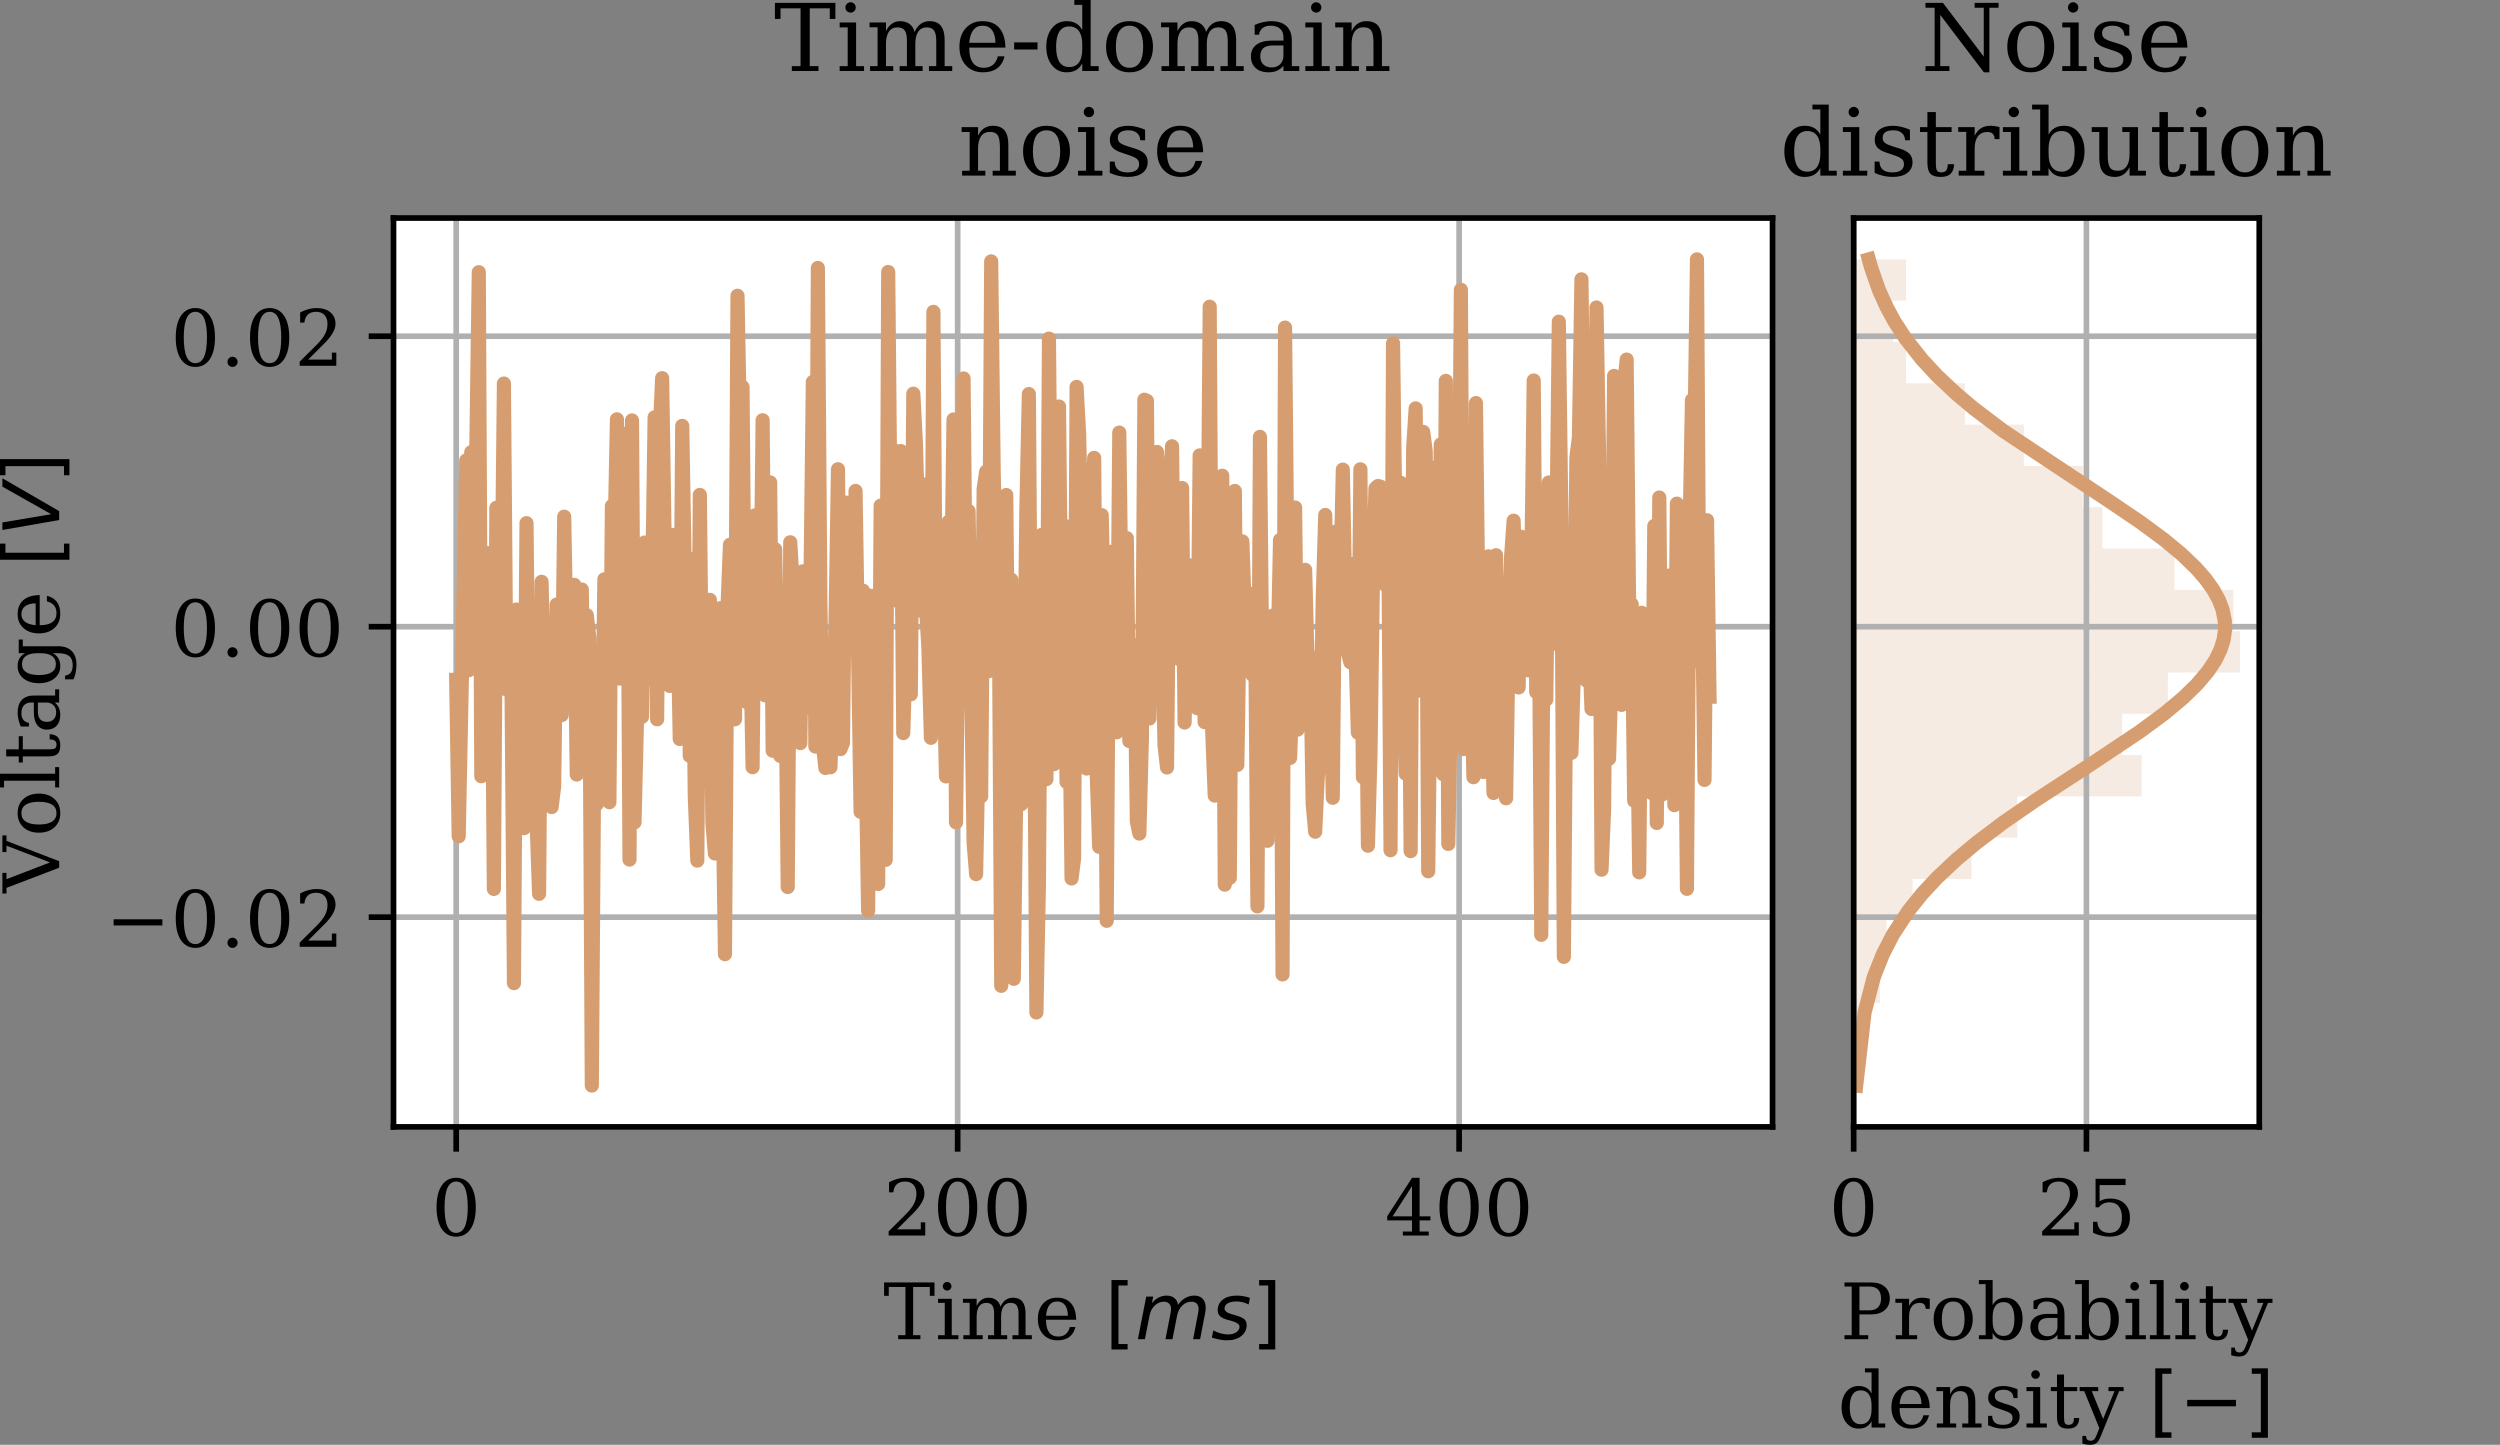<?xml version="1.0" encoding="UTF-8" standalone="no"?>
<svg
   xmlns:dc="http://purl.org/dc/elements/1.1/"
   xmlns:cc="http://creativecommons.org/ns#"
   xmlns:rdf="http://www.w3.org/1999/02/22-rdf-syntax-ns#"
   xmlns:svg="http://www.w3.org/2000/svg"
   xmlns="http://www.w3.org/2000/svg"
   xmlns:xlink="http://www.w3.org/1999/xlink"
   xmlns:sodipodi="http://sodipodi.sourceforge.net/DTD/sodipodi-0.dtd"
   xmlns:inkscape="http://www.inkscape.org/namespaces/inkscape"
   inkscape:version="1.0 (4035a4fb49, 2020-05-01)"
   sodipodi:docname="plot_thermerr.svg"
   id="svg512"
   width="353.238pt"
   viewBox="0 0 353.238 204.143"
   version="1.1"
   height="204.143pt">
  <rect x="0" y="0" width="353.238" height="204.143" fill="#808080" stroke="none"/>
  <sodipodi:namedview
     inkscape:current-layer="svg512"
     inkscape:window-maximized="1"
     inkscape:window-y="-8"
     inkscape:window-x="-8"
     inkscape:cy="127.25463"
     inkscape:cx="244.21186"
     inkscape:zoom="2.3128994"
     fit-margin-bottom="0"
     fit-margin-right="0"
     fit-margin-left="0"
     fit-margin-top="0"
     showgrid="false"
     id="namedview514"
     inkscape:window-height="1377"
     inkscape:window-width="2560"
     inkscape:pageshadow="2"
     inkscape:pageopacity="0"
     guidetolerance="10"
     gridtolerance="10"
     objecttolerance="10"
     borderopacity="1"
     bordercolor="#666666"
     pagecolor="#ffffff" />
  <defs
     id="defs6">
    <style
       id="style4"
       type="text/css">*{stroke-linecap:butt;stroke-linejoin:round;}</style>
  </defs>
  <g
     transform="translate(13.08,10.402)"
     id="figure_1">
    <g
       id="patch_1">
      <path
         id="path8"
         style="fill:none"
         d="M 0,170.079 H 340.157 V 0 H 0 Z" />
    </g>
    <g
       id="axes_1">
      <g
         id="patch_2">
        <path
           id="path11"
           style="fill:#ffffff"
           d="M 42.52,148.819 H 237.371 V 20.409 H 42.52 Z" />
      </g>
      <g
         id="matplotlib.axis_1">
        <g
           id="xtick_1">
          <g
             id="line2d_1">
            <path
               id="path14"
               style="fill:none;stroke:#b0b0b0;stroke-width:0.8;stroke-linecap:square"
               d="M 51.377,148.819 V 20.409"
               clip-path="url(#p2f6f0c1d65)" />
          </g>
          <g
             id="line2d_2">
            <defs
               id="defs18">
              <path
                 style="stroke:#000000;stroke-width:0.8"
                 id="m83b43eafa1"
                 d="M 0,0 V 3.5" />
            </defs>
            <g
               id="g22">
              <use
                 height="100%"
                 width="100%"
                 id="use20"
                 y="148.819"
                 xlink:href="#m83b43eafa1"
                 x="51.377"
                 style="stroke:#000000;stroke-width:0.8" />
            </g>
          </g>
          <g
             id="text_1">
            <!-- 0 -->
            <g
               id="g30"
               transform="matrix(0.11,0,0,-0.11,47.877,164.177)">
              <defs
                 id="defs26">
                <path
                   id="DejaVuSerif-48"
                   d="m 31.781,3.422 q 7.484,0 11.188,8.203 3.719,8.203 3.719,24.75 0,16.609 -3.719,24.812 -3.703,8.203 -11.188,8.203 -7.469,0 -11.188,-8.203 -3.703,-8.203 -3.703,-24.812 0,-16.547 3.703,-24.75 3.719,-8.203 11.188,-8.203 z m 0,-4.844 Q 19.922,-1.422 13.25,8.531 6.594,18.5 6.594,36.375 q 0,17.922 6.656,27.875 6.672,9.969 18.531,9.969 11.922,0 18.562,-9.969 6.641,-9.953 6.641,-27.875 0,-17.875 -6.641,-27.844 -6.641,-9.953 -18.562,-9.953 z" />
              </defs>
              <use
                 height="100%"
                 width="100%"
                 y="0"
                 x="0"
                 id="use28"
                 xlink:href="#DejaVuSerif-48" />
            </g>
          </g>
        </g>
        <g
           id="xtick_2">
          <g
             id="line2d_3">
            <path
               id="path34"
               style="fill:none;stroke:#b0b0b0;stroke-width:0.8;stroke-linecap:square"
               d="M 122.231,148.819 V 20.409"
               clip-path="url(#p2f6f0c1d65)" />
          </g>
          <g
             id="line2d_4">
            <g
               id="g39">
              <use
                 height="100%"
                 width="100%"
                 id="use37"
                 y="148.819"
                 xlink:href="#m83b43eafa1"
                 x="122.231"
                 style="stroke:#000000;stroke-width:0.8" />
            </g>
          </g>
          <g
             id="text_2">
            <!-- 200 -->
            <g
               id="g51"
               transform="matrix(0.11,0,0,-0.11,111.733,164.177)">
              <defs
                 id="defs43">
                <path
                   id="DejaVuSerif-50"
                   d="M 12.797,55.516 H 7.328 V 68.5 q 5.219,2.797 10.516,4.25 5.297,1.469 10.375,1.469 11.375,0 17.969,-5.516 6.594,-5.516 6.594,-14.984 0,-10.703 -14.938,-25.594 Q 36.672,27 36.078,26.422 L 17.672,8.016 H 48.094 V 17 H 53.812 V 0 H 6.781 v 5.328 l 22.125,22.062 q 7.328,7.328 10.453,13.453 3.125,6.125 3.125,12.875 0,7.359 -3.844,11.516 -3.828,4.156 -10.562,4.156 -6.984,0 -10.797,-3.469 -3.797,-3.469 -4.484,-10.406 z" />
              </defs>
              <use
                 height="100%"
                 width="100%"
                 y="0"
                 x="0"
                 id="use45"
                 xlink:href="#DejaVuSerif-50" />
              <use
                 height="100%"
                 width="100%"
                 y="0"
                 id="use47"
                 xlink:href="#DejaVuSerif-48"
                 x="63.623" />
              <use
                 height="100%"
                 width="100%"
                 y="0"
                 id="use49"
                 xlink:href="#DejaVuSerif-48"
                 x="127.246" />
            </g>
          </g>
        </g>
        <g
           id="xtick_3">
          <g
             id="line2d_5">
            <path
               id="path55"
               style="fill:none;stroke:#b0b0b0;stroke-width:0.8;stroke-linecap:square"
               d="M 193.086,148.819 V 20.409"
               clip-path="url(#p2f6f0c1d65)" />
          </g>
          <g
             id="line2d_6">
            <g
               id="g60">
              <use
                 height="100%"
                 width="100%"
                 id="use58"
                 y="148.819"
                 xlink:href="#m83b43eafa1"
                 x="193.086"
                 style="stroke:#000000;stroke-width:0.8" />
            </g>
          </g>
          <g
             id="text_3">
            <!-- 400 -->
            <g
               id="g72"
               transform="matrix(0.11,0,0,-0.11,182.588,164.177)">
              <defs
                 id="defs64">
                <path
                   id="DejaVuSerif-52"
                   d="m 34.906,24.703 v 38.781 L 10.016,24.703 Z M 56.391,0 H 23.188 v 5.172 h 11.719 v 14.312 H 3.078 V 24.812 l 31.938,49.406 h 9.656 V 24.703 H 58.594 v -5.219 H 44.672 v -14.312 h 11.719 z" />
              </defs>
              <use
                 height="100%"
                 width="100%"
                 y="0"
                 x="0"
                 id="use66"
                 xlink:href="#DejaVuSerif-52" />
              <use
                 height="100%"
                 width="100%"
                 y="0"
                 id="use68"
                 xlink:href="#DejaVuSerif-48"
                 x="63.623" />
              <use
                 height="100%"
                 width="100%"
                 y="0"
                 id="use70"
                 xlink:href="#DejaVuSerif-48"
                 x="127.246" />
            </g>
          </g>
        </g>
        <g
           id="text_4">
          <!-- Time $[ms]$ -->
          <g
             id="g105"
             transform="matrix(0.11,0,0,-0.11,111.73,178.823)">
            <defs
               id="defs85">
              <path
                 id="DejaVuSerif-84"
                 d="m 19.094,0 v 5.172 h 9.328 V 67.094 h -21.438 v -11.375 h -6 v 17.188 H 65.719 v -17.188 h -6 v 11.375 H 38.281 V 5.172 h 9.328 V 0 Z" />
              <path
                 id="DejaVuSerif-105"
                 d="m 9.719,68.016 q 0,2.25 1.625,3.906 1.641,1.656 3.938,1.656 2.25,0 3.875,-1.656 1.641,-1.656 1.641,-3.906 0,-2.297 -1.609,-3.906 Q 17.578,62.5 15.281,62.5 q -2.297,0 -3.938,1.609 -1.625,1.609 -1.625,3.906 z M 21.188,5.172 h 8.5 V 0 H 3.609 v 5.172 h 8.594 V 46.688 h -8.594 v 5.219 H 21.188 Z" />
              <path
                 id="DejaVuSerif-109"
                 d="m 51.812,41.797 q 2.578,5.719 6.609,8.625 4.031,2.906 9.406,2.906 8.156,0 12.156,-5.062 4,-5.047 4,-15.25 V 5.172 H 92.094 V 0 H 67.188 V 5.172 H 75 v 26.812 q 0,7.953 -2.344,11.328 -2.344,3.375 -7.766,3.375 -6,0 -9.156,-4.547 Q 52.594,37.594 52.594,28.906 V 5.172 h 7.812 V 0 H 35.797 v 5.172 h 7.812 v 27.156 q 0,7.766 -2.344,11.062 Q 38.922,46.688 33.5,46.688 q -6.016,0 -9.172,-4.547 Q 21.188,37.594 21.188,28.906 V 5.172 H 29 V 0 H 4.109 v 5.172 h 8.094 V 46.781 h -8.594 v 5.125 H 21.188 v -9.234 q 2.5,5.188 6.344,7.922 3.859,2.734 8.75,2.734 6.047,0 10.094,-3.016 4.062,-3 5.438,-8.516 z" />
              <path
                 id="DejaVuSerif-101"
                 d="m 54.203,25 h -38.719 v -0.391 q 0,-10.5 3.953,-15.844 3.953,-5.344 11.672,-5.344 5.906,0 9.688,3.094 3.781,3.109 5.297,9.203 h 7.234 Q 51.172,7.172 45.375,2.875 39.594,-1.422 30.172,-1.422 q -11.375,0 -18.281,7.5 -6.906,7.5 -6.906,19.906 0,12.297 6.781,19.812 6.797,7.531 17.828,7.531 11.766,0 18.062,-7.266 6.297,-7.25 6.547,-21.062 z m -10.594,5.172 q -0.297,9.094 -3.844,13.703 -3.531,4.609 -10.172,4.609 -6.203,0 -9.766,-4.641 -3.562,-4.641 -4.344,-13.672 z" />
              <path
                 d=""
                 id="DejaVuSerif-32" />
              <path
                 id="DejaVuSans-91"
                 d="M 8.594,75.984 H 29.297 V 69 H 17.578 V -6.203 h 11.719 V -13.188 H 8.594 Z" />
              <path
                 id="DejaVuSans-Oblique-109"
                 d="M 89.797,33.016 83.406,0 h -8.984 l 6.297,32.719 q 0.391,2.094 0.578,3.609 Q 81.5,37.844 81.5,38.922 81.5,43.312 79.047,45.75 q -2.438,2.438 -6.828,2.438 -6.547,0 -11.672,-4.906 -5.125,-4.906 -6.641,-12.766 L 47.906,0 H 38.922 L 45.312,32.719 q 0.391,1.797 0.578,3.328 0.203,1.547 0.203,2.766 0,4.453 -2.438,6.906 -2.438,2.469 -6.734,2.469 -6.641,0 -11.781,-4.906 Q 20.016,38.375 18.5,30.516 L 12.5,0 H 3.516 l 10.688,54.688 H 23.188 l -1.703,-8.5 q 3.656,4.797 8.562,7.297 Q 34.969,56 40.578,56 q 5.953,0 9.781,-3.125 3.844,-3.125 4.625,-8.688 4.094,5.766 9.484,8.781 Q 69.875,56 75.875,56 q 7.031,0 10.859,-4.047 3.844,-4.047 3.844,-11.469 0,-1.609 -0.203,-3.547 -0.188,-1.922 -0.578,-3.922 z" />
              <path
                 id="DejaVuSans-Oblique-115"
                 d="m 50,53.078 -1.703,-8.5 Q 44.734,46.531 40.766,47.5 36.812,48.484 32.625,48.484 q -7.094,0 -11.172,-2.422 -4.062,-2.406 -4.062,-6.562 0,-4.828 9.469,-7.422 0.734,-0.188 1.078,-0.297 l 2.875,-0.875 q 8.984,-2.484 11.984,-5.219 3,-2.734 3,-7.469 0,-8.703 -6.906,-14.172 -6.906,-5.469 -18.094,-5.469 -4.344,0 -9.125,0.844 Q 6.891,0.25 1.125,2 l 1.75,9.281 q 4.938,-2.547 9.719,-3.859 4.797,-1.312 9.188,-1.312 6.594,0 10.719,2.828 4.125,2.828 4.125,7.172 0,4.688 -10.844,7.578 l -0.922,0.234 -3.078,0.781 Q 14.938,26.516 11.766,29.469 8.594,32.422 8.594,37.016 8.594,45.75 15.156,50.875 21.734,56 33.016,56 q 4.438,0 8.656,-0.734 Q 45.906,54.547 50,53.078 Z" />
              <path
                 id="DejaVuSans-93"
                 d="M 30.422,75.984 V -13.188 H 9.719 v 6.984 H 21.391 V 69 H 9.719 v 6.984 z" />
            </defs>
            <use
               height="100%"
               width="100%"
               y="0"
               x="0"
               id="use87"
               xlink:href="#DejaVuSerif-84"
               transform="translate(0,0.016)" />
            <use
               height="100%"
               width="100%"
               y="0"
               x="0"
               id="use89"
               xlink:href="#DejaVuSerif-105"
               transform="translate(66.699,0.016)" />
            <use
               height="100%"
               width="100%"
               y="0"
               x="0"
               id="use91"
               xlink:href="#DejaVuSerif-109"
               transform="translate(98.682,0.016)" />
            <use
               height="100%"
               width="100%"
               y="0"
               x="0"
               id="use93"
               xlink:href="#DejaVuSerif-101"
               transform="translate(193.506,0.016)" />
            <use
               height="100%"
               width="100%"
               y="0"
               x="0"
               id="use95"
               xlink:href="#DejaVuSerif-32"
               transform="translate(252.686,0.016)" />
            <use
               height="100%"
               width="100%"
               y="0"
               x="0"
               id="use97"
               xlink:href="#DejaVuSans-91"
               transform="translate(284.473,0.016)" />
            <use
               height="100%"
               width="100%"
               y="0"
               x="0"
               id="use99"
               xlink:href="#DejaVuSans-Oblique-109"
               transform="translate(323.486,0.016)" />
            <use
               height="100%"
               width="100%"
               y="0"
               x="0"
               id="use101"
               xlink:href="#DejaVuSans-Oblique-115"
               transform="translate(420.898,0.016)" />
            <use
               height="100%"
               width="100%"
               y="0"
               x="0"
               id="use103"
               xlink:href="#DejaVuSans-93"
               transform="translate(472.998,0.016)" />
          </g>
        </g>
      </g>
      <g
         id="matplotlib.axis_2">
        <g
           id="ytick_1">
          <g
             id="line2d_7">
            <path
               id="path109"
               style="fill:none;stroke:#b0b0b0;stroke-width:0.8;stroke-linecap:square"
               d="M 42.52,119.193 H 237.371"
               clip-path="url(#p2f6f0c1d65)" />
          </g>
          <g
             id="line2d_8">
            <defs
               id="defs113">
              <path
                 style="stroke:#000000;stroke-width:0.8"
                 id="mc38514a576"
                 d="M 0,0 H -3.5" />
            </defs>
            <g
               id="g117">
              <use
                 height="100%"
                 width="100%"
                 id="use115"
                 y="119.193"
                 xlink:href="#mc38514a576"
                 x="42.52"
                 style="stroke:#000000;stroke-width:0.8" />
            </g>
          </g>
          <g
             id="text_5">
            <!-- −0.02 -->
            <g
               id="g134"
               transform="matrix(0.11,0,0,-0.11,1.81,123.372)">
              <defs
                 id="defs122">
                <path
                   id="DejaVuSerif-8722"
                   d="M 10.594,35.297 H 73.188 v -7.906 H 10.594 Z" />
                <path
                   id="DejaVuSerif-46"
                   d="m 9.422,5.078 q 0,2.734 1.859,4.641 1.859,1.906 4.641,1.906 2.688,0 4.578,-1.906 1.906,-1.906 1.906,-4.641 0,-2.688 -1.906,-4.594 -1.891,-1.906 -4.578,-1.906 -2.781,0 -4.641,1.875 -1.859,1.891 -1.859,4.625 z" />
              </defs>
              <use
                 height="100%"
                 width="100%"
                 y="0"
                 x="0"
                 id="use124"
                 xlink:href="#DejaVuSerif-8722" />
              <use
                 height="100%"
                 width="100%"
                 y="0"
                 id="use126"
                 xlink:href="#DejaVuSerif-48"
                 x="83.789" />
              <use
                 height="100%"
                 width="100%"
                 y="0"
                 id="use128"
                 xlink:href="#DejaVuSerif-46"
                 x="147.412" />
              <use
                 height="100%"
                 width="100%"
                 y="0"
                 id="use130"
                 xlink:href="#DejaVuSerif-48"
                 x="179.199" />
              <use
                 height="100%"
                 width="100%"
                 y="0"
                 id="use132"
                 xlink:href="#DejaVuSerif-50"
                 x="242.822" />
            </g>
          </g>
        </g>
        <g
           id="ytick_2">
          <g
             id="line2d_9">
            <path
               id="path138"
               style="fill:none;stroke:#b0b0b0;stroke-width:0.8;stroke-linecap:square"
               d="M 42.52,78.151 H 237.371"
               clip-path="url(#p2f6f0c1d65)" />
          </g>
          <g
             id="line2d_10">
            <g
               id="g143">
              <use
                 height="100%"
                 width="100%"
                 id="use141"
                 y="78.151"
                 xlink:href="#mc38514a576"
                 x="42.52"
                 style="stroke:#000000;stroke-width:0.8" />
            </g>
          </g>
          <g
             id="text_6">
            <!-- 0.00 -->
            <g
               id="g154"
               transform="matrix(0.11,0,0,-0.11,11.027,82.33)">
              <use
                 height="100%"
                 width="100%"
                 y="0"
                 x="0"
                 id="use146"
                 xlink:href="#DejaVuSerif-48" />
              <use
                 height="100%"
                 width="100%"
                 y="0"
                 id="use148"
                 xlink:href="#DejaVuSerif-46"
                 x="63.623" />
              <use
                 height="100%"
                 width="100%"
                 y="0"
                 id="use150"
                 xlink:href="#DejaVuSerif-48"
                 x="95.41" />
              <use
                 height="100%"
                 width="100%"
                 y="0"
                 id="use152"
                 xlink:href="#DejaVuSerif-48"
                 x="159.033" />
            </g>
          </g>
        </g>
        <g
           id="ytick_3">
          <g
             id="line2d_11">
            <path
               id="path158"
               style="fill:none;stroke:#b0b0b0;stroke-width:0.8;stroke-linecap:square"
               d="M 42.52,37.108 H 237.371"
               clip-path="url(#p2f6f0c1d65)" />
          </g>
          <g
             id="line2d_12">
            <g
               id="g163">
              <use
                 height="100%"
                 width="100%"
                 id="use161"
                 y="37.108"
                 xlink:href="#mc38514a576"
                 x="42.52"
                 style="stroke:#000000;stroke-width:0.8" />
            </g>
          </g>
          <g
             id="text_7">
            <!-- 0.02 -->
            <g
               id="g174"
               transform="matrix(0.11,0,0,-0.11,11.027,41.287)">
              <use
                 height="100%"
                 width="100%"
                 y="0"
                 x="0"
                 id="use166"
                 xlink:href="#DejaVuSerif-48" />
              <use
                 height="100%"
                 width="100%"
                 y="0"
                 id="use168"
                 xlink:href="#DejaVuSerif-46"
                 x="63.623" />
              <use
                 height="100%"
                 width="100%"
                 y="0"
                 id="use170"
                 xlink:href="#DejaVuSerif-48"
                 x="95.41" />
              <use
                 height="100%"
                 width="100%"
                 y="0"
                 id="use172"
                 xlink:href="#DejaVuSerif-50"
                 x="159.033" />
            </g>
          </g>
        </g>
        <g
           id="text_8">
          <!-- Voltage $[V]$ -->
          <g
             id="g209"
             transform="matrix(0,-0.11,-0.11,0,-4.72,115.744)">
            <defs
               id="defs185">
              <path
                 id="DejaVuSerif-86"
                 d="M 17.484,67.672 39.016,11.719 60.5,67.672 H 52.297 V 72.906 H 73.688 V 67.672 H 66.609 L 40.578,0 h -8.406 l -25.875,67.672 h -7.281 V 72.906 H 25.594 v -5.234 z" />
              <path
                 id="DejaVuSerif-111"
                 d="m 30.078,3.422 q 7.234,0 10.906,5.703 3.688,5.719 3.688,16.859 0,11.125 -3.688,16.812 -3.672,5.688 -10.906,5.688 -7.219,0 -10.906,-5.688 -3.688,-5.688 -3.688,-16.812 0,-11.141 3.703,-16.859 3.719,-5.703 10.891,-5.703 z m 0,-4.844 q -11.328,0 -18.219,7.5 -6.875,7.5 -6.875,19.906 0,12.391 6.859,19.859 6.859,7.484 18.234,7.484 11.375,0 18.234,-7.484 6.859,-7.469 6.859,-19.859 0,-12.406 -6.859,-19.906 -6.859,-7.5 -18.234,-7.5 z" />
              <path
                 id="DejaVuSerif-108"
                 d="M 20.516,5.172 H 29 V 0 H 2.875 v 5.172 h 8.656 v 65.625 H 2.875 v 5.188 h 17.641 z" />
              <path
                 id="DejaVuSerif-116"
                 d="M 10.797,46.688 H 2.875 v 5.219 h 7.922 v 16.109 h 9.031 V 51.906 H 36.719 V 46.688 H 19.828 V 13.719 q 0,-6.594 1.266,-8.453 1.266,-1.844 4.688,-1.844 3.516,0 5.125,2.062 1.609,2.078 1.719,6.719 h 6.781 Q 39.016,5.125 35.547,1.844 32.078,-1.422 25,-1.422 q -7.766,0 -10.984,3.438 -3.219,3.453 -3.219,11.703 z" />
              <path
                 id="DejaVuSerif-97"
                 d="M 39.797,16.312 V 27.297 H 28.219 q -6.688,0 -9.969,-2.891 -3.266,-2.875 -3.266,-8.828 0,-5.422 3.312,-8.594 3.328,-3.172 9,-3.172 5.609,0 9.047,3.469 3.453,3.469 3.453,9.031 z m 8.984,16.109 v -27.25 h 8 V 0 H 39.797 V 5.609 Q 36.812,2 32.906,0.281 29,-1.422 23.781,-1.422 q -8.641,0 -13.719,4.594 -5.078,4.594 -5.078,12.406 0,8.062 5.812,12.5 5.812,4.438 16.406,4.438 h 12.594 v 3.562 q 0,5.922 -3.594,9.156 -3.578,3.25 -10.078,3.25 -5.375,0 -8.547,-2.438 Q 14.406,43.609 13.625,38.812 H 8.984 v 10.5 q 4.688,2 9.109,3 4.422,1.016 8.609,1.016 10.797,0 16.438,-5.359 Q 48.781,42.625 48.781,32.422 Z" />
              <path
                 id="DejaVuSerif-103"
                 d="M 52.484,46.688 V 1.125 q 0,-11.188 -6.156,-17.266 Q 40.188,-22.219 28.812,-22.219 q -5.125,0 -9.812,0.938 -4.688,0.922 -8.984,2.781 v 10.875 h 4.688 q 0.875,-5.078 4.141,-7.422 3.281,-2.344 9.375,-2.344 7.922,0 11.594,4.469 Q 43.5,-8.453 43.5,1.125 v 6.984 q -2.625,-4.891 -6.703,-7.219 -4.078,-2.312 -10.094,-2.312 -9.562,0 -15.641,7.594 -6.078,7.594 -6.078,19.812 0,12.203 6.047,19.766 6.062,7.578 15.672,7.578 6.016,0 10.094,-2.328 Q 40.875,48.688 43.5,43.797 V 51.906 H 61.078 V 46.688 Z M 43.5,28.516 q 0,9.328 -3.594,14.25 -3.578,4.938 -10.406,4.938 -6.938,0 -10.484,-5.469 -3.531,-5.469 -3.531,-16.25 0,-10.75 3.531,-16.266 Q 22.562,4.203 29.5,4.203 q 6.828,0 10.406,4.906 Q 43.5,14.016 43.5,23.391 Z" />
              <path
                 id="DejaVuSans-Oblique-86"
                 d="M 20.609,0 7.812,72.906 h 9.672 L 28.078,10.203 63.484,72.906 H 74.219 L 32.078,0 Z" />
            </defs>
            <use
               height="100%"
               width="100%"
               y="0"
               x="0"
               id="use187"
               xlink:href="#DejaVuSerif-86"
               transform="translate(0,0.016)" />
            <use
               height="100%"
               width="100%"
               y="0"
               x="0"
               id="use189"
               xlink:href="#DejaVuSerif-111"
               transform="translate(72.217,0.016)" />
            <use
               height="100%"
               width="100%"
               y="0"
               x="0"
               id="use191"
               xlink:href="#DejaVuSerif-108"
               transform="translate(132.422,0.016)" />
            <use
               height="100%"
               width="100%"
               y="0"
               x="0"
               id="use193"
               xlink:href="#DejaVuSerif-116"
               transform="translate(164.404,0.016)" />
            <use
               height="100%"
               width="100%"
               y="0"
               x="0"
               id="use195"
               xlink:href="#DejaVuSerif-97"
               transform="translate(204.59,0.016)" />
            <use
               height="100%"
               width="100%"
               y="0"
               x="0"
               id="use197"
               xlink:href="#DejaVuSerif-103"
               transform="translate(264.209,0.016)" />
            <use
               height="100%"
               width="100%"
               y="0"
               x="0"
               id="use199"
               xlink:href="#DejaVuSerif-101"
               transform="translate(328.223,0.016)" />
            <use
               height="100%"
               width="100%"
               y="0"
               x="0"
               id="use201"
               xlink:href="#DejaVuSerif-32"
               transform="translate(387.402,0.016)" />
            <use
               height="100%"
               width="100%"
               y="0"
               x="0"
               id="use203"
               xlink:href="#DejaVuSans-91"
               transform="translate(419.189,0.016)" />
            <use
               height="100%"
               width="100%"
               y="0"
               x="0"
               id="use205"
               xlink:href="#DejaVuSans-Oblique-86"
               transform="translate(458.203,0.016)" />
            <use
               height="100%"
               width="100%"
               y="0"
               x="0"
               id="use207"
               xlink:href="#DejaVuSans-93"
               transform="translate(526.611,0.016)" />
          </g>
        </g>
      </g>
      <g
         id="line2d_13">
        <path
           id="path213"
           style="fill:none;stroke:#d69e70;stroke-width:2;stroke-linecap:square"
           d="m 51.377,85.65 0.355,22.119 1.065,-53.113 0.355,29.643 0.355,-30.815 0.355,25.154 0.71,-50.579 0.355,71.219 0.355,-12.236 0.355,-19.318 0.355,29.626 0.355,-26.279 0.355,44.128 0.355,-53.844 0.355,11.301 0.355,5.171 0.355,-34.031 0.355,43.224 0.71,-1.842 0.355,43.333 0.355,-52.787 0.355,8.031 0.355,-1.881 0.355,24.736 0.355,-43.09 0.355,35.976 0.355,-7.017 0.355,2.681 0.71,20.734 0.355,-44.087 0.355,17.633 0.355,11.455 0.355,-3.253 0.355,5.988 0.355,-2.947 0.355,-25.662 0.71,15.619 0.355,-28.033 0.355,18.985 0.355,-9.116 0.355,1.119 0.355,-1.359 0.355,26.801 0.355,-0.375 0.355,-25.765 0.355,23.797 0.355,-20.167 0.355,3.216 0.355,63.24 0.355,-48.94 0.355,9.168 0.355,-5.279 0.355,1.602 0.355,-28.088 0.355,27.045 0.355,4.455 0.355,-41.851 0.355,5.638 0.355,-17.885 0.355,36.623 0.355,-12.357 0.355,-5.272 0.355,-17.003 0.355,60.21 0.355,-62.04 0.355,56.788 0.71,-29.663 0.355,14.744 0.355,-24.618 0.355,19.339 0.355,-2.345 0.355,-10.092 0.355,-24.596 0.355,42.664 0.355,-40.119 0.355,-8.081 0.355,23.139 0.355,7.925 0.355,12.425 0.355,-21.344 0.355,14.067 0.355,-5.01 0.355,19.782 0.355,-44.24 0.355,20.611 0.355,-2.038 0.355,28.049 0.355,-24.172 0.355,29.97 0.355,9 0.355,-51.668 0.355,32.92 0.355,-11.997 0.355,0.357 0.355,-6.453 0.355,31.448 0.355,4.389 0.355,-4.323 0.355,-30.327 0.71,48.88 0.355,-48.86 0.355,-8.983 0.355,2.798 0.355,21.853 0.355,-59.841 0.355,19.122 0.355,-6.226 0.355,41.452 0.355,3.153 0.355,-9.709 0.355,18.819 0.355,-35.591 0.355,2.445 0.355,16.935 0.355,-32.812 0.355,38.865 0.355,-0.987 0.355,-29.092 0.355,37.909 0.355,-28.456 0.355,22.643 0.355,6.543 0.355,-12.776 0.355,-1.873 0.355,33.18 0.355,-48.713 0.355,6.029 0.355,1.241 0.355,4.372 0.355,16.733 0.355,-24.272 0.355,19.283 0.355,-1.263 0.355,-14.965 0.355,-29.811 0.355,51.51 0.355,-67.613 0.355,47.488 0.355,19.931 0.355,3.23 0.355,-5.835 0.355,5.738 0.71,-19.764 0.355,-22.349 0.355,39.548 0.355,-0.883 0.355,-33.963 0.355,2.788 0.355,4.151 0.355,12.235 0.355,-20.81 0.71,45.335 0.355,-31.234 0.71,45.225 0.355,-44.511 0.355,19.303 0.355,-11.266 0.355,32.682 0.355,-53.456 0.355,35.695 0.355,14.352 0.355,-83.058 0.355,37.901 0.355,-12.815 0.355,14.926 0.355,6.521 0.355,-21.233 0.355,39.845 0.355,-11.916 0.355,2.771 0.355,3.669 0.355,-42.476 0.355,6.822 0.71,23.838 0.355,-17.844 0.355,16.937 0.355,6.167 0.355,12.703 0.355,-60.185 0.355,47.571 0.355,-8.56 0.355,-5.083 0.71,31.713 0.355,-35.963 0.355,11.709 0.355,-26.177 0.355,56.92 0.355,-30.268 0.355,8.232 0.355,-40.682 0.355,36.14 0.355,-17.415 0.71,46.855 0.355,4.456 0.355,-17.963 0.355,6.982 0.355,-43.447 0.355,-2.446 0.355,28.2 0.355,-57.905 0.355,29.876 0.355,13.502 0.355,3.136 0.355,55.846 0.355,-6.672 0.355,-62.676 0.355,36.977 0.355,-25.022 0.355,56.403 0.71,-54.83 0.355,30.15 0.355,-10.489 0.355,-30.924 0.355,-16.533 0.355,48.613 0.355,-11.27 0.355,50.035 0.355,-18.041 0.355,-49.43 0.355,23.116 0.355,11.394 0.355,-62.248 0.355,38.644 0.355,21.476 0.355,-37.476 0.355,-13.055 0.355,34.824 0.355,-18.033 0.355,36.254 0.355,-14.728 0.355,28.37 0.355,-2.809 0.355,-66.648 0.355,6.568 0.355,15.516 0.355,-10.449 0.355,42.287 0.71,-29.776 0.355,-14.114 0.355,44.366 0.355,10.587 0.355,-46.863 0.355,15.336 0.355,41.982 0.355,-52.149 0.355,17.264 0.355,5.268 0.355,2.978 0.355,-42.343 0.355,27.511 0.355,-4.564 0.355,-8.032 0.355,28.663 0.355,-3.645 0.355,-9.912 0.355,24.928 0.355,1.702 0.355,-13.375 0.355,-47.924 0.355,0.164 0.355,44.88 0.355,-34.6 0.355,22.918 0.355,-25.975 0.355,4.439 0.71,36.956 0.355,3.179 0.355,-34.999 0.355,-10.384 0.355,29.504 0.355,-11.227 0.355,11.815 0.355,-24.198 0.355,33.139 0.355,-13.688 0.355,-8.512 0.355,0.638 0.355,-0.657 0.355,20.188 0.355,-35.71 0.355,23.599 0.355,14.081 0.355,-14.268 0.355,-44.423 0.355,60.035 0.355,9.042 0.355,-43.483 0.355,12.68 0.355,-14.397 0.355,57.78 0.355,-24.722 0.355,23.762 0.355,-50.237 0.355,-4.425 0.355,38.711 0.355,-22.323 0.355,-9.26 0.355,10.194 0.355,0.107 0.71,8.549 0.355,-11.558 0.355,44.274 0.355,-66.336 0.355,35.555 0.355,-1.39 0.355,22.904 0.355,-27.059 0.355,-4.746 0.355,11.591 0.355,-5.255 0.355,-17.036 0.355,61.386 0.355,-91.392 0.355,36.915 0.355,23.892 0.355,-9.519 0.355,-25.864 0.355,31.381 0.355,-13.889 0.355,5.405 0.355,-14.095 0.355,13.601 0.355,-1.4 0.355,20.885 0.355,3.917 0.355,-7.527 0.355,-3.535 0.355,-21.828 0.355,-11.864 0.355,22.141 0.355,-5.127 0.355,22.944 0.355,-37.581 0.355,5.907 0.355,1.447 0.355,-16.138 0.355,18.563 0.355,7.251 0.355,1.403 0.355,-13.891 0.71,23.843 0.355,-37.214 0.355,43.515 0.355,-22.645 0.355,32.313 0.355,-12.924 0.355,-24.91 0.355,-12.658 0.355,-0.331 0.355,0.094 0.355,13.023 0.355,0.887 0.355,-12.257 0.355,49.711 0.355,-71.614 0.71,54.17 0.355,-34.475 0.355,25.739 0.355,15.365 0.355,-31.147 0.355,42.091 0.355,-56.945 0.355,-5.607 0.355,39.889 0.355,-26.787 0.355,-9.786 0.355,2.712 0.355,59.372 0.355,-30.638 0.355,-19.186 0.355,-7.25 0.355,24.324 0.355,-27.571 0.355,46.618 0.355,-55.588 0.355,65.425 0.71,-40.105 0.355,-3.78 0.355,11.818 0.355,-46.225 0.355,64.892 0.355,-40.378 0.355,32.132 0.355,-3.989 0.355,16.208 0.355,-52.863 0.355,29.857 0.355,-1.06 0.355,23.33 0.355,-4.116 0.355,-26.356 0.355,20.484 0.355,12.952 0.355,-33.591 0.355,27.298 0.355,2.48 0.355,-20.324 0.355,24.886 0.355,-22.004 0.355,-12.17 0.355,-5.046 0.71,23.56 0.355,-21.287 0.355,6.199 0.355,1.656 0.355,11.026 0.355,-13.319 0.355,-27.643 0.355,44.028 0.355,-14.094 0.355,48.387 0.355,-47.814 0.355,14.58 0.355,-30.677 0.355,22.887 0.355,-21.725 0.355,7.253 0.355,-31.134 0.355,27.553 0.355,62.196 0.355,-41.939 0.71,13.115 0.355,-11.538 0.355,-30.221 0.355,-2.833 0.355,-22.315 0.71,56.687 0.355,-5.735 0.355,9.755 0.355,-19.209 0.355,-37.52 0.355,20.552 0.355,58.881 0.355,-8.27 0.355,-36.907 0.355,29.508 0.355,-12.79 0.355,-41.311 1.065,46.487 0.355,-45.074 0.355,-3.716 0.355,35.664 0.355,-1.1 0.355,27.78 0.355,-16.412 0.355,26.516 0.355,-36.672 0.355,24.352 0.355,-10.116 0.355,-0.577 0.355,11.824 0.355,-37.759 0.355,41.974 0.355,-45.983 0.355,41.989 0.355,-17.796 0.71,-13.182 0.355,10.878 0.355,21.571 0.355,-42.599 0.355,25.806 0.355,3.094 0.355,-11.632 0.355,37.158 0.355,-49.465 0.355,-19.594 0.355,5.062 0.355,-24.941 0.355,56.932 0.355,-9.575 0.355,26.191 0.355,-36.691 0.355,24.937 v 0"
           clip-path="url(#p2f6f0c1d65)" />
      </g>
      <g
         id="patch_3">
        <path
           id="path216"
           style="fill:none;stroke:#000000;stroke-width:0.8;stroke-linecap:square;stroke-linejoin:miter"
           d="M 42.52,148.819 V 20.409" />
      </g>
      <g
         id="patch_4">
        <path
           id="path219"
           style="fill:none;stroke:#000000;stroke-width:0.8;stroke-linecap:square;stroke-linejoin:miter"
           d="M 237.371,148.819 V 20.409" />
      </g>
      <g
         id="patch_5">
        <path
           id="path222"
           style="fill:none;stroke:#000000;stroke-width:0.8;stroke-linecap:square;stroke-linejoin:miter"
           d="M 42.52,148.819 H 237.371" />
      </g>
      <g
         id="patch_6">
        <path
           id="path225"
           style="fill:none;stroke:#000000;stroke-width:0.8;stroke-linecap:square;stroke-linejoin:miter"
           d="M 42.52,20.409 H 237.371" />
      </g>
      <g
         id="text_9">
        <!-- Time-domain -->
        <g
           id="g255"
           transform="matrix(0.132,0,0,-0.132,96.282,-0.372)">
          <defs
             id="defs231">
            <path
               id="DejaVuSerif-45"
               d="m 4.391,30.609 h 25 V 23 h -25 z" />
            <path
               id="DejaVuSerif-100"
               d="m 52.484,5.172 h 8.594 V 0 H 43.5 v 8.109 q -2.625,-4.891 -6.703,-7.219 -4.078,-2.312 -10.094,-2.312 -9.562,0 -15.641,7.594 -6.078,7.594 -6.078,19.812 0,12.203 6.047,19.766 6.062,7.578 15.672,7.578 6.016,0 10.094,-2.328 Q 40.875,48.688 43.5,43.797 v 27 h -8.484 v 5.188 h 17.469 z M 43.5,23.391 v 5.125 q 0,9.328 -3.594,14.25 -3.578,4.938 -10.406,4.938 -6.938,0 -10.484,-5.469 -3.531,-5.469 -3.531,-16.25 0,-10.75 3.531,-16.266 Q 22.562,4.203 29.5,4.203 q 6.828,0 10.406,4.906 Q 43.5,14.016 43.5,23.391 Z" />
            <path
               id="DejaVuSerif-110"
               d="m 4.109,0 v 5.172 h 8.094 V 46.688 h -8.594 v 5.219 H 21.188 v -9.234 q 2.5,5.281 6.469,7.969 3.984,2.688 9.266,2.688 8.594,0 12.641,-4.938 4.047,-4.938 4.047,-15.375 V 5.172 H 61.625 V 0 H 36.812 v 5.172 h 7.766 v 25 q 0,9.531 -2.344,13.062 -2.344,3.547 -8.25,3.547 -6.25,0 -9.531,-4.578 Q 21.188,37.641 21.188,28.906 V 5.172 H 29 V 0 Z" />
          </defs>
          <use
             height="100%"
             width="100%"
             y="0"
             x="0"
             id="use233"
             xlink:href="#DejaVuSerif-84" />
          <use
             height="100%"
             width="100%"
             y="0"
             id="use235"
             xlink:href="#DejaVuSerif-105"
             x="66.699" />
          <use
             height="100%"
             width="100%"
             y="0"
             id="use237"
             xlink:href="#DejaVuSerif-109"
             x="98.682" />
          <use
             height="100%"
             width="100%"
             y="0"
             id="use239"
             xlink:href="#DejaVuSerif-101"
             x="193.506" />
          <use
             height="100%"
             width="100%"
             y="0"
             id="use241"
             xlink:href="#DejaVuSerif-45"
             x="252.686" />
          <use
             height="100%"
             width="100%"
             y="0"
             id="use243"
             xlink:href="#DejaVuSerif-100"
             x="286.475" />
          <use
             height="100%"
             width="100%"
             y="0"
             id="use245"
             xlink:href="#DejaVuSerif-111"
             x="350.488" />
          <use
             height="100%"
             width="100%"
             y="0"
             id="use247"
             xlink:href="#DejaVuSerif-109"
             x="410.693" />
          <use
             height="100%"
             width="100%"
             y="0"
             id="use249"
             xlink:href="#DejaVuSerif-97"
             x="505.518" />
          <use
             height="100%"
             width="100%"
             y="0"
             id="use251"
             xlink:href="#DejaVuSerif-105"
             x="565.137" />
          <use
             height="100%"
             width="100%"
             y="0"
             id="use253"
             xlink:href="#DejaVuSerif-110"
             x="597.119" />
        </g>
        <!-- noise -->
        <g
           id="g270"
           transform="matrix(0.132,0,0,-0.132,122.317,14.409)">
          <defs
             id="defs258">
            <path
               id="DejaVuSerif-115"
               d="m 5.609,2.875 v 12.109 h 5.188 q 0.188,-5.797 3.625,-8.688 3.453,-2.875 10.188,-2.875 6.062,0 9.234,2.266 3.172,2.266 3.172,6.625 0,3.406 -2.328,5.5 -2.312,2.109 -9.781,4.5 l -6.5,2.203 q -6.688,2.141 -9.688,5.359 -3,3.234 -3,8.219 0,7.125 5.219,11.172 5.219,4.062 14.453,4.062 4.109,0 8.641,-1.078 4.547,-1.078 9.375,-3.125 V 37.797 h -5.172 q -0.203,5.031 -3.531,7.859 -3.312,2.828 -9.016,2.828 -5.672,0 -8.578,-2 -2.906,-2 -2.906,-6 0,-3.281 2.203,-5.266 2.203,-1.969 8.797,-4.016 L 32.328,29 q 7.375,-2.297 10.609,-5.734 3.25,-3.438 3.25,-8.859 0,-7.375 -5.641,-11.609 Q 34.906,-1.422 25,-1.422 q -5.031,0 -9.812,1.078 Q 10.406,0.734 5.609,2.875 Z" />
          </defs>
          <use
             height="100%"
             width="100%"
             y="0"
             x="0"
             id="use260"
             xlink:href="#DejaVuSerif-110" />
          <use
             height="100%"
             width="100%"
             y="0"
             id="use262"
             xlink:href="#DejaVuSerif-111"
             x="64.404" />
          <use
             height="100%"
             width="100%"
             y="0"
             id="use264"
             xlink:href="#DejaVuSerif-105"
             x="124.609" />
          <use
             height="100%"
             width="100%"
             y="0"
             id="use266"
             xlink:href="#DejaVuSerif-115"
             x="156.592" />
          <use
             height="100%"
             width="100%"
             y="0"
             id="use268"
             xlink:href="#DejaVuSerif-101"
             x="207.91" />
        </g>
      </g>
    </g>
    <g
       id="axes_2">
      <g
         id="patch_7">
        <path
           id="path274"
           style="fill:#ffffff"
           d="m 248.833,148.819 h 57.309 V 20.409 h -57.309 z" />
      </g>
      <g
         id="patch_8">
        <path
           id="path277"
           style="opacity:0.2;fill:#d69e70"
           d="m 248.833,142.982 h 0.925 v -5.837 h -0.925 z"
           clip-path="url(#p865930896e)" />
      </g>
      <g
         id="patch_9">
        <path
           id="path280"
           style="opacity:0.2;fill:#d69e70"
           d="m 248.833,137.145 h 0.925 v -5.837 h -0.925 z"
           clip-path="url(#p865930896e)" />
      </g>
      <g
         id="patch_10">
        <path
           id="path283"
           style="opacity:0.2;fill:#d69e70"
           d="m 248.833,131.309 h 3.7 v -5.837 h -3.7 z"
           clip-path="url(#p865930896e)" />
      </g>
      <g
         id="patch_11">
        <path
           id="path286"
           style="opacity:0.2;fill:#d69e70"
           d="m 248.833,125.472 h 4.625 v -5.837 h -4.625 z"
           clip-path="url(#p865930896e)" />
      </g>
      <g
         id="patch_12">
        <path
           id="path289"
           style="opacity:0.2;fill:#d69e70"
           d="m 248.833,119.635 h 8.326 v -5.837 h -8.326 z"
           clip-path="url(#p865930896e)" />
      </g>
      <g
         id="patch_13">
        <path
           id="path292"
           style="opacity:0.2;fill:#d69e70"
           d="m 248.833,113.798 h 16.652 v -5.837 h -16.652 z"
           clip-path="url(#p865930896e)" />
      </g>
      <g
         id="patch_14">
        <path
           id="path295"
           style="opacity:0.2;fill:#d69e70"
           d="m 248.833,107.961 h 23.127 v -5.837 h -23.127 z"
           clip-path="url(#p865930896e)" />
      </g>
      <g
         id="patch_15">
        <path
           id="path298"
           style="opacity:0.2;fill:#d69e70"
           d="m 248.833,102.125 h 40.704 v -5.837 h -40.704 z"
           clip-path="url(#p865930896e)" />
      </g>
      <g
         id="patch_16">
        <path
           id="path301"
           style="opacity:0.2;fill:#d69e70"
           d="m 248.833,96.288 h 37.929 v -5.837 h -37.929 z"
           clip-path="url(#p865930896e)" />
      </g>
      <g
         id="patch_17">
        <path
           id="path304"
           style="opacity:0.2;fill:#d69e70"
           d="m 248.833,90.451 h 44.404 v -5.837 h -44.404 z"
           clip-path="url(#p865930896e)" />
      </g>
      <g
         id="patch_18">
        <path
           id="path307"
           style="opacity:0.2;fill:#d69e70"
           d="m 248.833,84.614 h 54.58 V 78.777 h -54.58 z"
           clip-path="url(#p865930896e)" />
      </g>
      <g
         id="patch_19">
        <path
           id="path310"
           style="opacity:0.2;fill:#d69e70"
           d="m 248.833,78.777 h 53.655 v -5.837 h -53.655 z"
           clip-path="url(#p865930896e)" />
      </g>
      <g
         id="patch_20">
        <path
           id="path313"
           style="opacity:0.2;fill:#d69e70"
           d="m 248.833,72.941 h 45.329 v -5.837 h -45.329 z"
           clip-path="url(#p865930896e)" />
      </g>
      <g
         id="patch_21">
        <path
           id="path316"
           style="opacity:0.2;fill:#d69e70"
           d="M 248.833,67.104 H 283.986 V 61.267 H 248.833 Z"
           clip-path="url(#p865930896e)" />
      </g>
      <g
         id="patch_22">
        <path
           id="path319"
           style="opacity:0.2;fill:#d69e70"
           d="m 248.833,61.267 h 32.378 v -5.837 h -32.378 z"
           clip-path="url(#p865930896e)" />
      </g>
      <g
         id="patch_23">
        <path
           id="path322"
           style="opacity:0.2;fill:#d69e70"
           d="m 248.833,55.43 h 24.052 v -5.837 h -24.052 z"
           clip-path="url(#p865930896e)" />
      </g>
      <g
         id="patch_24">
        <path
           id="path325"
           style="opacity:0.2;fill:#d69e70"
           d="m 248.833,49.593 h 15.726 v -5.837 h -15.726 z"
           clip-path="url(#p865930896e)" />
      </g>
      <g
         id="patch_25">
        <path
           id="path328"
           style="opacity:0.2;fill:#d69e70"
           d="m 248.833,43.757 h 7.401 v -5.837 h -7.401 z"
           clip-path="url(#p865930896e)" />
      </g>
      <g
         id="patch_26">
        <path
           id="path331"
           style="opacity:0.2;fill:#d69e70"
           d="m 248.833,37.92 h 5.551 v -5.837 h -5.551 z"
           clip-path="url(#p865930896e)" />
      </g>
      <g
         id="patch_27">
        <path
           id="path334"
           style="opacity:0.2;fill:#d69e70"
           d="m 248.833,32.083 h 7.401 v -5.837 h -7.401 z"
           clip-path="url(#p865930896e)" />
      </g>
      <g
         id="matplotlib.axis_3">
        <g
           id="xtick_4">
          <g
             id="line2d_14">
            <path
               id="path337"
               style="fill:none;stroke:#b0b0b0;stroke-width:0.8;stroke-linecap:square"
               d="M 248.833,148.819 V 20.409"
               clip-path="url(#p865930896e)" />
          </g>
          <g
             id="line2d_15">
            <g
               id="g342">
              <use
                 height="100%"
                 width="100%"
                 id="use340"
                 y="148.819"
                 xlink:href="#m83b43eafa1"
                 x="248.833"
                 style="stroke:#000000;stroke-width:0.8" />
            </g>
          </g>
          <g
             id="text_10">
            <!-- 0 -->
            <g
               id="g347"
               transform="matrix(0.11,0,0,-0.11,245.333,164.177)">
              <use
                 height="100%"
                 width="100%"
                 y="0"
                 x="0"
                 id="use345"
                 xlink:href="#DejaVuSerif-48" />
            </g>
          </g>
        </g>
        <g
           id="xtick_5">
          <g
             id="line2d_16">
            <path
               id="path351"
               style="fill:none;stroke:#b0b0b0;stroke-width:0.8;stroke-linecap:square"
               d="M 281.722,148.819 V 20.409"
               clip-path="url(#p865930896e)" />
          </g>
          <g
             id="line2d_17">
            <g
               id="g356">
              <use
                 height="100%"
                 width="100%"
                 id="use354"
                 y="148.819"
                 xlink:href="#m83b43eafa1"
                 x="281.722"
                 style="stroke:#000000;stroke-width:0.8" />
            </g>
          </g>
          <g
             id="text_11">
            <!-- 25 -->
            <g
               id="g366"
               transform="matrix(0.11,0,0,-0.11,274.724,164.177)">
              <defs
                 id="defs360">
                <path
                   id="DejaVuSerif-53"
                   d="M 50.297,72.906 V 64.891 H 16.891 V 44 q 2.547,1.75 5.938,2.625 3.391,0.891 7.594,0.891 11.812,0 18.641,-6.547 6.844,-6.547 6.844,-17.875 0,-11.562 -6.906,-18.047 -6.906,-6.469 -19.406,-6.469 -5.031,0 -10.312,1.234 Q 14.016,1.031 8.5,3.516 v 14.156 h 5.516 q 0.438,-6.922 4.406,-10.594 3.984,-3.656 11.172,-3.656 7.719,0 11.859,5.078 4.156,5.078 4.156,14.594 0,9.469 -4.125,14.516 -4.125,5.062 -11.891,5.062 -4.391,0 -7.75,-1.562 Q 18.5,39.547 15.922,36.281 H 11.719 v 36.625 z" />
              </defs>
              <use
                 height="100%"
                 width="100%"
                 y="0"
                 x="0"
                 id="use362"
                 xlink:href="#DejaVuSerif-50" />
              <use
                 height="100%"
                 width="100%"
                 y="0"
                 id="use364"
                 xlink:href="#DejaVuSerif-53"
                 x="63.623" />
            </g>
          </g>
        </g>
        <g
           id="text_12">
          <!-- Probability -->
          <g
             id="g398"
             transform="matrix(0.11,0,0,-0.11,246.93,178.823)">
            <defs
               id="defs374">
              <path
                 id="DejaVuSerif-80"
                 d="M 24.703,37.109 H 37.594 q 7.281,0 11.078,3.922 3.812,3.938 3.812,11.359 0,7.469 -3.812,11.375 -3.797,3.906 -11.078,3.906 H 24.703 Z M 5.516,0 v 5.172 h 9.281 v 62.5 h -9.281 v 5.234 h 34.469 q 10.938,0 17.328,-5.547 6.406,-5.547 6.406,-14.969 0,-9.375 -6.406,-14.938 -6.391,-5.562 -17.328,-5.562 H 24.703 V 5.172 h 11.281 V 0 Z" />
              <path
                 id="DejaVuSerif-114"
                 d="M 47.797,52 V 39.016 H 42.625 q -0.234,3.859 -2.141,5.766 -1.906,1.906 -5.578,1.906 -6.641,0 -10.188,-4.594 Q 21.188,37.5 21.188,28.906 V 5.172 H 31.594 V 0 H 4.109 v 5.172 h 8.094 V 46.781 h -8.594 v 5.125 H 21.188 v -9.234 q 2.641,5.422 6.781,8.031 4.156,2.625 10.125,2.625 2.188,0 4.609,-0.344 Q 45.125,52.641 47.797,52 Z" />
              <path
                 id="DejaVuSerif-98"
                 d="m 11.531,5.172 v 65.625 H 2.875 v 5.188 h 17.641 v -32.188 Q 23.141,48.688 27.219,51 q 4.078,2.328 10.094,2.328 9.562,0 15.609,-7.578 6.062,-7.562 6.062,-19.766 0,-12.219 -6.062,-19.812 -6.047,-7.594 -15.609,-7.594 -6.016,0 -10.094,2.312 -4.078,2.328 -6.703,7.219 V 0 H 2.875 v 5.172 z m 8.984,18.219 q 0,-9.375 3.578,-14.281 3.594,-4.906 10.422,-4.906 6.891,0 10.422,5.516 3.547,5.516 3.547,16.266 0,10.781 -3.547,16.25 -3.531,5.469 -10.422,5.469 -6.828,0 -10.422,-4.938 -3.578,-4.922 -3.578,-14.25 z" />
              <path
                 id="DejaVuSerif-121"
                 d="M 21.578,-9.516 25,-0.875 5.609,46.688 h -5.906 v 5.219 h 23.875 V 46.688 H 15.281 L 29.891,10.984 44.484,46.688 H 36.719 v 5.219 H 56.203 V 46.688 h -5.812 L 26.609,-11.719 Q 24.172,-17.781 21.188,-20 q -2.969,-2.219 -8.391,-2.219 -2.297,0 -4.719,0.391 -2.406,0.391 -4.859,1.125 v 9.906 H 7.812 q 0.297,-3.312 1.688,-4.75 Q 10.891,-17 13.812,-17 q 2.688,0 4.328,1.5 1.641,1.484 3.438,5.984 z" />
            </defs>
            <use
               height="100%"
               width="100%"
               y="0"
               x="0"
               id="use376"
               xlink:href="#DejaVuSerif-80" />
            <use
               height="100%"
               width="100%"
               y="0"
               id="use378"
               xlink:href="#DejaVuSerif-114"
               x="67.285" />
            <use
               height="100%"
               width="100%"
               y="0"
               id="use380"
               xlink:href="#DejaVuSerif-111"
               x="115.088" />
            <use
               height="100%"
               width="100%"
               y="0"
               id="use382"
               xlink:href="#DejaVuSerif-98"
               x="175.293" />
            <use
               height="100%"
               width="100%"
               y="0"
               id="use384"
               xlink:href="#DejaVuSerif-97"
               x="239.307" />
            <use
               height="100%"
               width="100%"
               y="0"
               id="use386"
               xlink:href="#DejaVuSerif-98"
               x="298.926" />
            <use
               height="100%"
               width="100%"
               y="0"
               id="use388"
               xlink:href="#DejaVuSerif-105"
               x="362.939" />
            <use
               height="100%"
               width="100%"
               y="0"
               id="use390"
               xlink:href="#DejaVuSerif-108"
               x="394.922" />
            <use
               height="100%"
               width="100%"
               y="0"
               id="use392"
               xlink:href="#DejaVuSerif-105"
               x="426.904" />
            <use
               height="100%"
               width="100%"
               y="0"
               id="use394"
               xlink:href="#DejaVuSerif-116"
               x="458.887" />
            <use
               height="100%"
               width="100%"
               y="0"
               id="use396"
               xlink:href="#DejaVuSerif-121"
               x="499.072" />
          </g>
          <!-- density $[-]$ -->
          <g
             id="g425"
             transform="matrix(0.11,0,0,-0.11,246.577,191.299)">
            <defs
               id="defs401">
              <path
                 id="DejaVuSans-8722"
                 d="M 10.594,35.5 H 73.188 V 27.203 H 10.594 Z" />
            </defs>
            <use
               height="100%"
               width="100%"
               y="0"
               x="0"
               id="use403"
               xlink:href="#DejaVuSerif-100"
               transform="translate(0,0.016)" />
            <use
               height="100%"
               width="100%"
               y="0"
               x="0"
               id="use405"
               xlink:href="#DejaVuSerif-101"
               transform="translate(64.014,0.016)" />
            <use
               height="100%"
               width="100%"
               y="0"
               x="0"
               id="use407"
               xlink:href="#DejaVuSerif-110"
               transform="translate(123.193,0.016)" />
            <use
               height="100%"
               width="100%"
               y="0"
               x="0"
               id="use409"
               xlink:href="#DejaVuSerif-115"
               transform="translate(187.598,0.016)" />
            <use
               height="100%"
               width="100%"
               y="0"
               x="0"
               id="use411"
               xlink:href="#DejaVuSerif-105"
               transform="translate(238.916,0.016)" />
            <use
               height="100%"
               width="100%"
               y="0"
               x="0"
               id="use413"
               xlink:href="#DejaVuSerif-116"
               transform="translate(270.898,0.016)" />
            <use
               height="100%"
               width="100%"
               y="0"
               x="0"
               id="use415"
               xlink:href="#DejaVuSerif-121"
               transform="translate(311.084,0.016)" />
            <use
               height="100%"
               width="100%"
               y="0"
               x="0"
               id="use417"
               xlink:href="#DejaVuSerif-32"
               transform="translate(367.578,0.016)" />
            <use
               height="100%"
               width="100%"
               y="0"
               x="0"
               id="use419"
               xlink:href="#DejaVuSans-91"
               transform="translate(399.365,0.016)" />
            <use
               height="100%"
               width="100%"
               y="0"
               x="0"
               id="use421"
               xlink:href="#DejaVuSans-8722"
               transform="translate(438.379,0.016)" />
            <use
               height="100%"
               width="100%"
               y="0"
               x="0"
               id="use423"
               xlink:href="#DejaVuSans-93"
               transform="translate(522.168,0.016)" />
          </g>
        </g>
      </g>
      <g
         id="matplotlib.axis_4">
        <g
           id="ytick_4">
          <g
             id="line2d_18">
            <path
               id="path429"
               style="fill:none;stroke:#b0b0b0;stroke-width:0.8;stroke-linecap:square"
               d="m 248.833,119.193 h 57.309"
               clip-path="url(#p865930896e)" />
          </g>
        </g>
        <g
           id="ytick_5">
          <g
             id="line2d_19">
            <path
               id="path433"
               style="fill:none;stroke:#b0b0b0;stroke-width:0.8;stroke-linecap:square"
               d="m 248.833,78.151 h 57.309"
               clip-path="url(#p865930896e)" />
          </g>
        </g>
        <g
           id="ytick_6">
          <g
             id="line2d_20">
            <path
               id="path437"
               style="fill:none;stroke:#b0b0b0;stroke-width:0.8;stroke-linecap:square"
               d="m 248.833,37.108 h 57.309"
               clip-path="url(#p865930896e)" />
          </g>
        </g>
      </g>
      <g
         id="line2d_21">
        <path
           id="path442"
           style="fill:none;stroke:#d69e70;stroke-width:2;stroke-linecap:square"
           d="m 249.19,142.982 1.185,-10.323 1.235,-4.753 0.211,-0.624 1.146,-2.867 1.399,-2.734 2.214,-3.389 1.924,-2.398 2.098,-2.258 2.752,-2.588 2.862,-2.39 3.8,-2.863 4.519,-3.122 8.181,-5.323 6.551,-4.376 3.465,-2.557 2.671,-2.231 1.945,-1.896 1.565,-1.854 1.041,-1.577 0.733,-1.518 0.428,-1.384 0.188,-1.319 -0.024,-1.276 -0.327,-1.639 -0.528,-1.376 -0.799,-1.451 -1.081,-1.507 -1.289,-1.475 -2.051,-1.976 -2.459,-2.042 -3.391,-2.506 -4.402,-2.98 -14.941,-9.907 -4.214,-3.195 -2.474,-2.082 -2.678,-2.518 -2.143,-2.304 -2.326,-2.955 -1.56,-2.4 -1.148,-2.111 -1.074,-2.391 -1.077,-3.088 -0.341,-1.214 v 0"
           clip-path="url(#p865930896e)" />
      </g>
      <g
         id="patch_28">
        <path
           id="path445"
           style="fill:none;stroke:#000000;stroke-width:0.8;stroke-linecap:square;stroke-linejoin:miter"
           d="M 248.833,148.819 V 20.409" />
      </g>
      <g
         id="patch_29">
        <path
           id="path448"
           style="fill:none;stroke:#000000;stroke-width:0.8;stroke-linecap:square;stroke-linejoin:miter"
           d="M 306.142,148.819 V 20.409" />
      </g>
      <g
         id="patch_30">
        <path
           id="path451"
           style="fill:none;stroke:#000000;stroke-width:0.8;stroke-linecap:square;stroke-linejoin:miter"
           d="m 248.833,148.819 h 57.309" />
      </g>
      <g
         id="patch_31">
        <path
           id="path454"
           style="fill:none;stroke:#000000;stroke-width:0.8;stroke-linecap:square;stroke-linejoin:miter"
           d="m 248.833,20.409 h 57.309" />
      </g>
      <g
         id="text_13">
        <!-- Noise -->
        <g
           id="g470"
           transform="matrix(0.132,0,0,-0.132,258.335,-0.372)">
          <defs
             id="defs458">
            <path
               id="DejaVuSerif-78"
               d="m 4.891,0 v 5.172 h 9.812 v 62.5 h -9.812 v 5.234 h 18.688 L 67.281,15.375 v 52.297 h -9.766 v 5.234 h 25.594 v -5.234 h -9.812 v -69.094 h -5.906 l -46.688,61.438 V 5.172 h 9.812 V 0 Z" />
          </defs>
          <use
             height="100%"
             width="100%"
             y="0"
             x="0"
             id="use460"
             xlink:href="#DejaVuSerif-78" />
          <use
             height="100%"
             width="100%"
             y="0"
             id="use462"
             xlink:href="#DejaVuSerif-111"
             x="87.5" />
          <use
             height="100%"
             width="100%"
             y="0"
             id="use464"
             xlink:href="#DejaVuSerif-105"
             x="147.705" />
          <use
             height="100%"
             width="100%"
             y="0"
             id="use466"
             xlink:href="#DejaVuSerif-115"
             x="179.688" />
          <use
             height="100%"
             width="100%"
             y="0"
             id="use468"
             xlink:href="#DejaVuSerif-101"
             x="231.006" />
        </g>
        <!-- distribution -->
        <g
           id="g499"
           transform="matrix(0.132,0,0,-0.132,238.383,14.409)">
          <defs
             id="defs473">
            <path
               id="DejaVuSerif-117"
               d="M 35.406,51.906 H 52.203 V 5.172 H 60.688 V 0 H 43.219 V 9.188 Q 40.719,4 36.766,1.281 32.812,-1.422 27.594,-1.422 q -8.641,0 -12.719,4.906 -4.078,4.922 -4.078,15.406 V 46.688 H 2.688 v 5.219 H 19.828 V 21.688 q 0,-9.484 2.312,-13 2.328,-3.516 8.281,-3.516 6.25,0 9.516,4.594 3.281,4.594 3.281,13.328 V 46.688 h -7.812 z" />
          </defs>
          <use
             height="100%"
             width="100%"
             y="0"
             x="0"
             id="use475"
             xlink:href="#DejaVuSerif-100" />
          <use
             height="100%"
             width="100%"
             y="0"
             id="use477"
             xlink:href="#DejaVuSerif-105"
             x="64.014" />
          <use
             height="100%"
             width="100%"
             y="0"
             id="use479"
             xlink:href="#DejaVuSerif-115"
             x="95.996" />
          <use
             height="100%"
             width="100%"
             y="0"
             id="use481"
             xlink:href="#DejaVuSerif-116"
             x="147.314" />
          <use
             height="100%"
             width="100%"
             y="0"
             id="use483"
             xlink:href="#DejaVuSerif-114"
             x="187.5" />
          <use
             height="100%"
             width="100%"
             y="0"
             id="use485"
             xlink:href="#DejaVuSerif-105"
             x="235.303" />
          <use
             height="100%"
             width="100%"
             y="0"
             id="use487"
             xlink:href="#DejaVuSerif-98"
             x="267.285" />
          <use
             height="100%"
             width="100%"
             y="0"
             id="use489"
             xlink:href="#DejaVuSerif-117"
             x="331.299" />
          <use
             height="100%"
             width="100%"
             y="0"
             id="use491"
             xlink:href="#DejaVuSerif-116"
             x="395.703" />
          <use
             height="100%"
             width="100%"
             y="0"
             id="use493"
             xlink:href="#DejaVuSerif-105"
             x="435.889" />
          <use
             height="100%"
             width="100%"
             y="0"
             id="use495"
             xlink:href="#DejaVuSerif-111"
             x="467.871" />
          <use
             height="100%"
             width="100%"
             y="0"
             id="use497"
             xlink:href="#DejaVuSerif-110"
             x="528.076" />
        </g>
      </g>
    </g>
  </g>
  <defs
     id="defs510">
    <clipPath
       id="p2f6f0c1d65">
      <rect
         id="rect504"
         y="20.409"
         x="42.52"
         width="194.851"
         height="128.409" />
    </clipPath>
    <clipPath
       id="p865930896e">
      <rect
         id="rect507"
         y="20.409"
         x="248.833"
         width="57.309"
         height="128.409" />
    </clipPath>
  </defs>
</svg>
